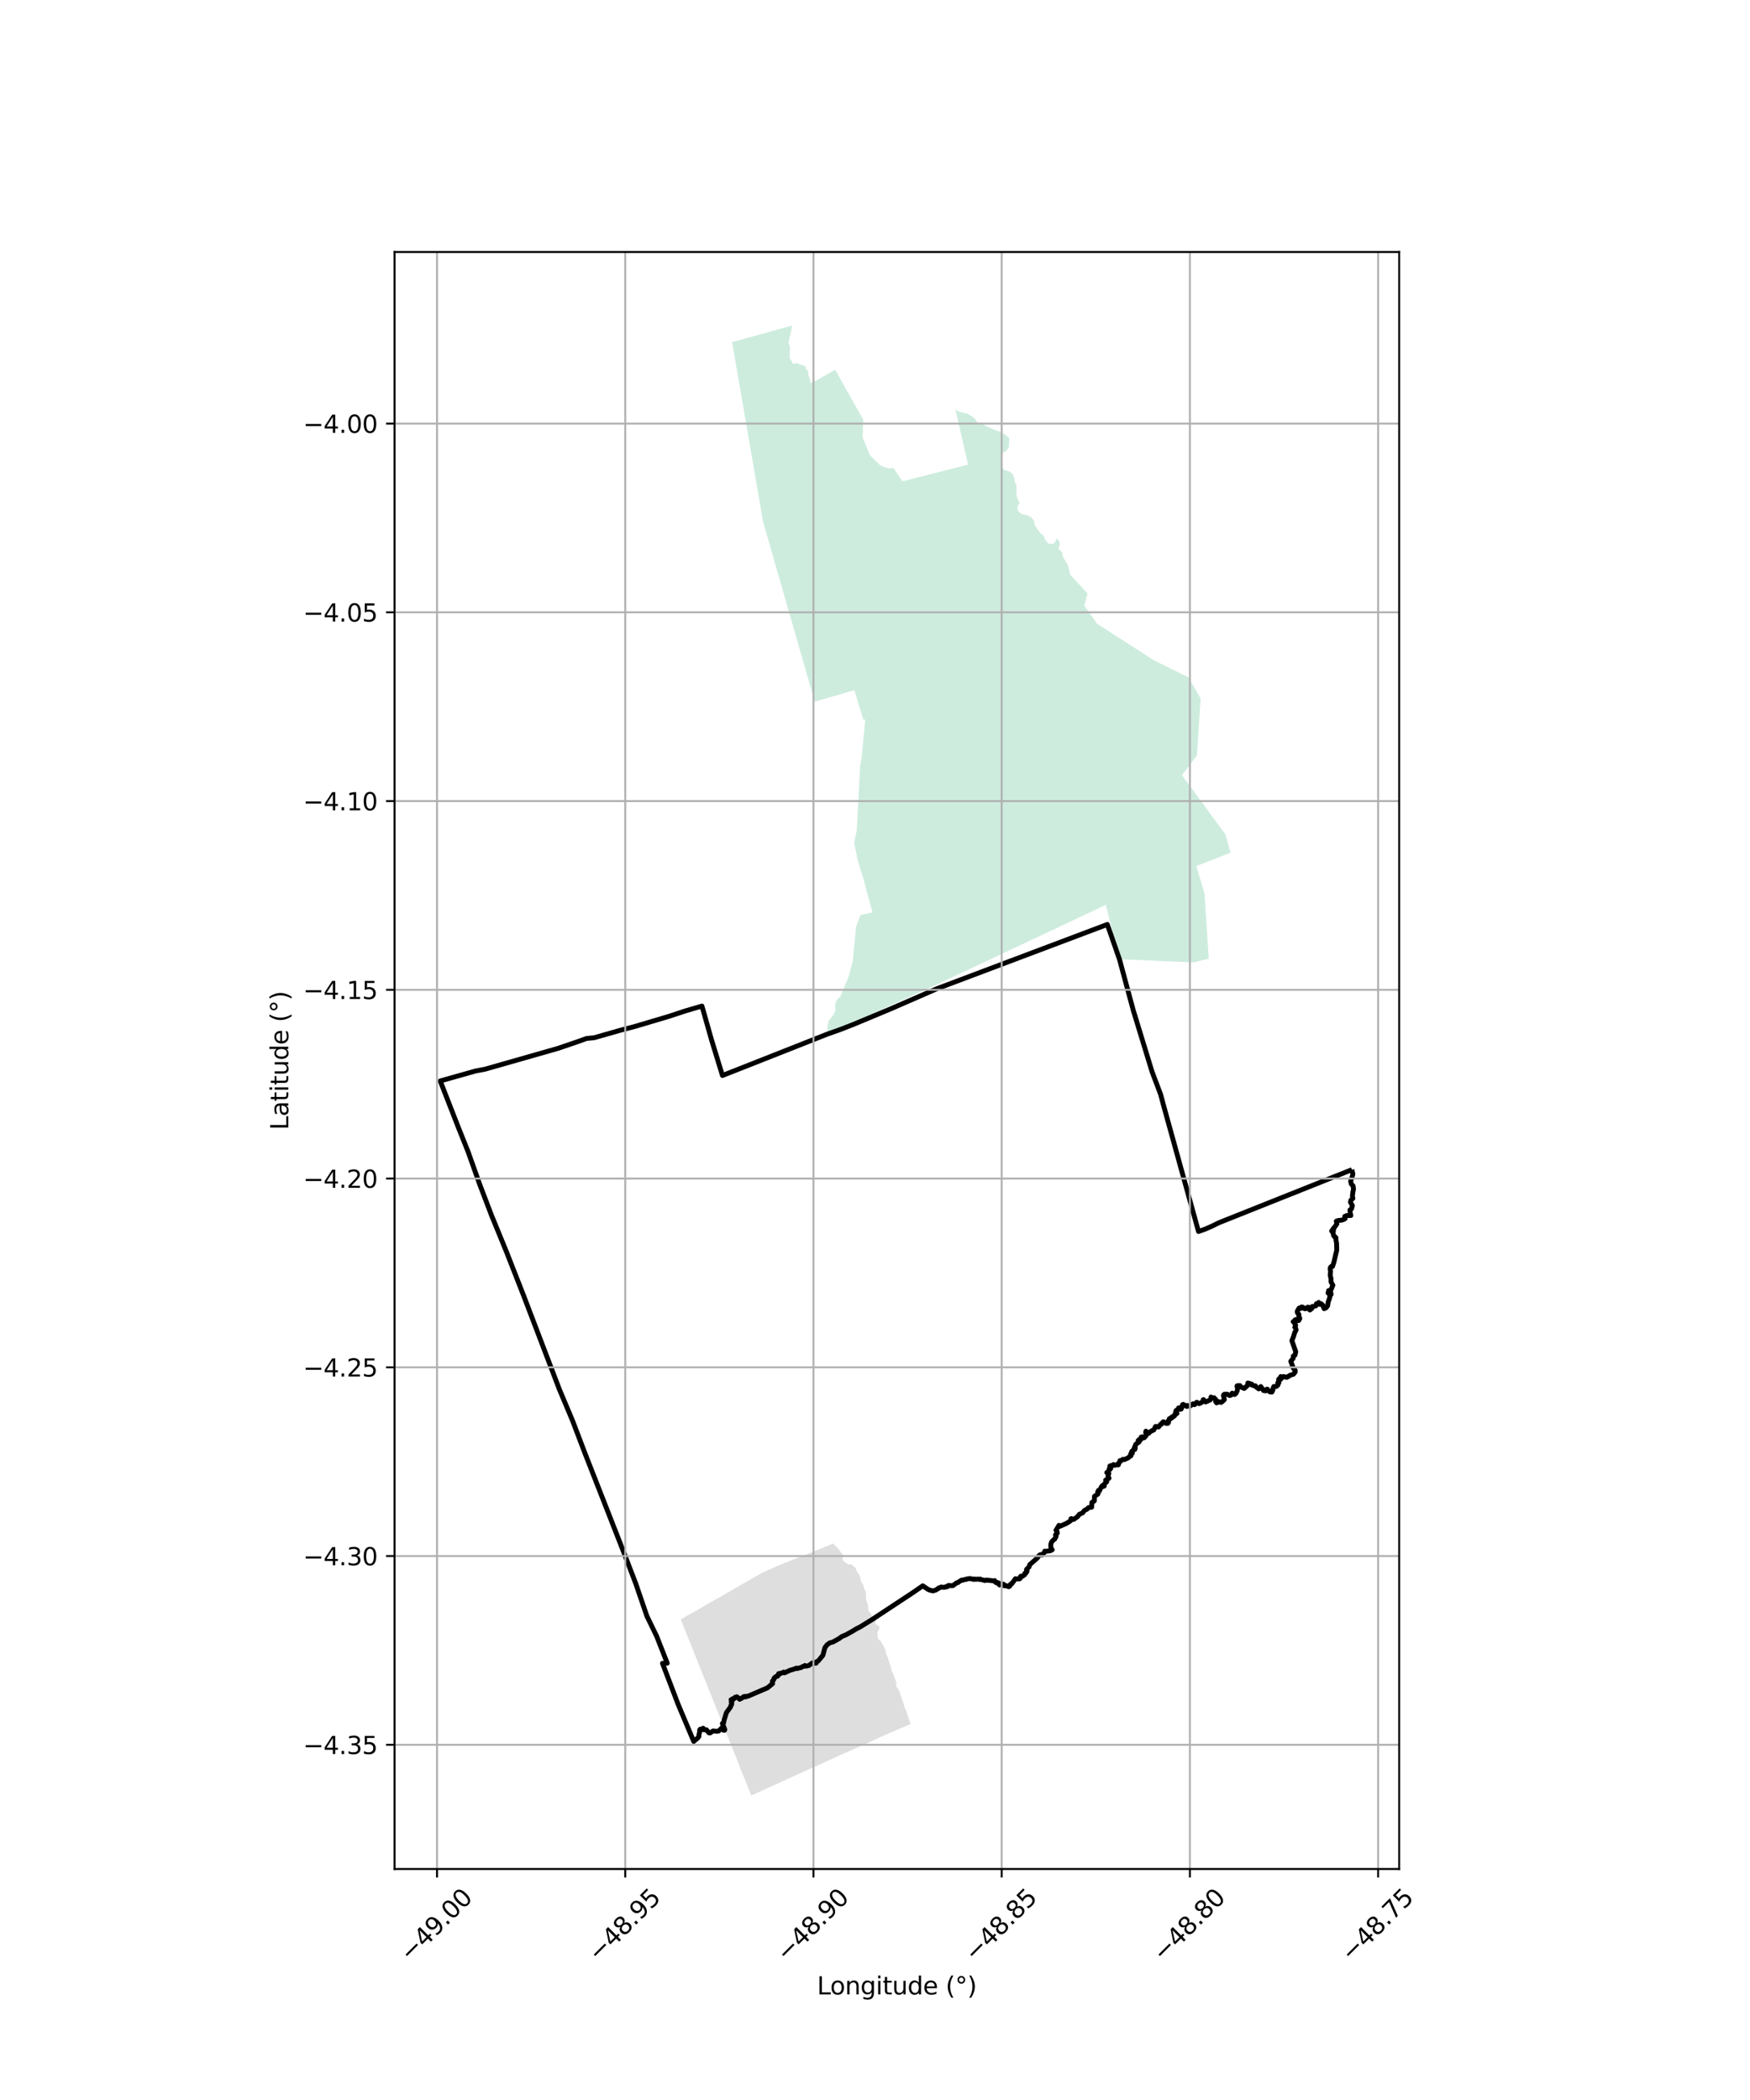 <?xml version="1.0" encoding="utf-8" standalone="no"?>
<!DOCTYPE svg PUBLIC "-//W3C//DTD SVG 1.1//EN"
  "http://www.w3.org/Graphics/SVG/1.1/DTD/svg11.dtd">
<svg xmlns:xlink="http://www.w3.org/1999/xlink" width="720pt" height="864pt" viewBox="0 0 720 864" xmlns="http://www.w3.org/2000/svg" version="1.1">
 <defs>
  <style type="text/css">*{stroke-linejoin: round; stroke-linecap: butt}</style>
 </defs>
 <g id="figure_1">
  <g id="patch_1">
   <path d="M 0 864 
L 720 864 
L 720 0 
L 0 0 
z
" style="fill: #ffffff"/>
  </g>
  <g id="axes_1">
   <g id="patch_2">
    <path d="M 162.336 768.96 
L 575.664 768.96 
L 575.664 103.68 
L 162.336 103.68 
z
" style="fill: #ffffff"/>
   </g>
   <g id="PatchCollection_1">
    <path d="M 342.83 635.047 
L 343.602 635.898 
L 344.059 636.303 
L 344.422 636.661 
L 344.726 636.961 
L 344.777 637.224 
L 344.948 637.336 
L 345.137 637.452 
L 345.258 637.652 
L 345.384 637.84 
L 345.524 638.033 
L 345.665 638.22 
L 345.763 638.324 
L 345.88 638.485 
L 346.039 638.682 
L 346.211 638.962 
L 346.35 639.157 
L 346.457 639.282 
L 346.641 639.523 
L 346.637 639.745 
L 346.643 639.994 
L 346.694 640.385 
L 346.753 640.754 
L 346.685 640.979 
L 346.691 641.294 
L 346.724 641.518 
L 346.772 641.782 
L 346.884 642.057 
L 347.087 642.289 
L 347.346 642.48 
L 347.797 642.816 
L 348.013 642.999 
L 348.174 643.136 
L 348.402 643.262 
L 348.641 643.414 
L 348.99 643.617 
L 349.481 643.682 
L 350.022 643.627 
L 350.388 643.604 
L 350.534 643.852 
L 350.646 643.986 
L 350.817 644.097 
L 350.953 644.205 
L 351.093 644.353 
L 351.237 644.507 
L 351.425 644.6 
L 351.531 644.684 
L 351.738 644.837 
L 351.911 644.975 
L 352.044 645.097 
L 352.113 645.291 
L 352.321 645.95 
L 352.341 646.176 
L 352.544 646.559 
L 352.596 646.682 
L 352.726 646.909 
L 352.981 647.292 
L 353.261 647.584 
L 353.413 647.789 
L 353.551 648.025 
L 353.659 648.244 
L 353.772 648.547 
L 353.867 648.858 
L 353.944 649.166 
L 353.971 649.369 
L 354.04 649.625 
L 354.108 649.933 
L 354.184 650.235 
L 354.263 650.524 
L 354.344 650.794 
L 354.378 651.024 
L 354.522 651.204 
L 354.663 651.438 
L 354.815 651.604 
L 354.92 651.728 
L 355.048 651.932 
L 355.292 652.235 
L 355.327 652.592 
L 355.366 652.873 
L 355.396 653.162 
L 355.464 653.442 
L 355.57 653.74 
L 355.758 654.101 
L 355.888 654.344 
L 356.071 654.586 
L 356.211 654.887 
L 356.301 655.22 
L 356.296 655.694 
L 356.242 656.202 
L 356.217 656.603 
L 356.286 657.169 
L 356.349 657.656 
L 356.418 658.06 
L 356.494 658.341 
L 356.528 658.594 
L 356.561 658.825 
L 356.621 659.026 
L 356.683 659.197 
L 356.778 659.47 
L 356.942 659.703 
L 356.993 660.1 
L 357.059 660.324 
L 357.101 660.489 
L 357.133 660.65 
L 357.16 660.815 
L 357.201 661.032 
L 357.218 661.167 
L 357.234 661.306 
L 357.292 661.567 
L 357.287 661.851 
L 357.27 662.042 
L 357.292 662.246 
L 357.358 662.457 
L 357.372 662.59 
L 357.403 662.781 
L 357.537 663.071 
L 357.807 663.352 
L 358.093 663.586 
L 358.265 663.767 
L 358.401 663.999 
L 358.485 664.211 
L 358.552 664.417 
L 358.653 664.698 
L 358.745 665.021 
L 358.917 665.308 
L 359.083 665.557 
L 359.359 665.794 
L 359.707 666.003 
L 359.933 666.131 
L 360.042 666.194 
L 360.496 666.499 
L 360.559 666.813 
L 360.485 667.062 
L 360.341 667.352 
L 360.268 667.61 
L 360.222 667.81 
L 360.237 668.18 
L 360.335 668.309 
L 360.747 668.519 
L 361.119 668.65 
L 361.398 668.853 
L 361.585 669.093 
L 361.695 669.273 
L 361.827 669.566 
L 361.801 669.836 
L 361.721 670.088 
L 361.616 670.333 
L 361.455 670.665 
L 361.308 670.934 
L 361.121 671.339 
L 361.024 671.657 
L 361.008 671.918 
L 361.021 672.223 
L 361.045 672.479 
L 361.039 672.712 
L 361.085 672.906 
L 361.124 673.114 
L 361.121 673.271 
L 361.135 673.407 
L 361.152 673.585 
L 361.165 673.749 
L 361.18 673.916 
L 361.278 674.094 
L 361.372 674.391 
L 361.525 674.505 
L 361.739 674.714 
L 362.095 674.97 
L 362.28 675.093 
L 362.446 675.261 
L 362.552 675.493 
L 362.707 675.778 
L 362.751 675.894 
L 364.448 679.051 
L 364.407 679.356 
L 364.394 679.737 
L 364.405 679.877 
L 364.454 680.128 
L 364.611 680.413 
L 364.687 680.728 
L 364.778 681.001 
L 364.839 681.144 
L 364.973 681.439 
L 365.242 681.831 
L 365.366 682.176 
L 365.416 682.473 
L 365.573 682.909 
L 365.705 683.345 
L 365.806 683.586 
L 365.946 684.004 
L 366.038 684.459 
L 366.24 684.915 
L 366.319 685.197 
L 366.377 685.408 
L 366.413 685.535 
L 366.48 685.747 
L 366.57 686.031 
L 366.623 686.327 
L 366.787 687.06 
L 366.87 687.558 
L 367.079 687.858 
L 367.23 688.125 
L 367.334 688.326 
L 367.43 688.534 
L 367.519 688.757 
L 367.563 688.883 
L 367.604 689.011 
L 367.681 689.272 
L 367.725 689.399 
L 367.814 689.648 
L 367.854 689.776 
L 367.932 690.009 
L 367.972 690.147 
L 368.065 690.46 
L 368.121 690.59 
L 368.174 690.716 
L 368.273 690.952 
L 368.322 691.065 
L 368.415 691.289 
L 368.461 691.401 
L 368.552 691.623 
L 368.642 691.852 
L 368.678 691.966 
L 368.702 692.079 
L 368.726 692.29 
L 368.806 692.434 
L 368.802 692.519 
L 368.79 692.696 
L 368.781 692.804 
L 368.755 693.05 
L 368.751 693.182 
L 368.75 693.429 
L 368.743 693.648 
L 368.753 693.843 
L 368.843 694.036 
L 369.073 694.276 
L 369.155 694.368 
L 369.3 694.577 
L 369.524 694.866 
L 369.824 695.487 
L 370.229 696.051 
L 370.255 696.166 
L 370.304 696.407 
L 370.382 696.871 
L 370.37 697.221 
L 370.724 697.904 
L 370.941 698.678 
L 371.129 699.119 
L 371.317 699.71 
L 371.512 700.273 
L 371.683 700.645 
L 371.921 701.47 
L 372.148 702.547 
L 372.466 703.011 
L 372.63 703.451 
L 372.861 704.054 
L 373.137 704.642 
L 373.197 704.918 
L 373.376 705.454 
L 373.444 705.784 
L 373.636 706.32 
L 373.751 706.735 
L 373.907 707.102 
L 374.109 707.745 
L 374.341 708.433 
L 374.489 708.856 
L 374.621 709.326 
L 364.327 713.723 
L 358.474 716.447 
L 352.324 719.196 
L 345.687 722.102 
L 339.809 724.776 
L 336.819 726.209 
L 333.025 727.819 
L 327.033 730.557 
L 321.487 733.085 
L 309.11 738.72 
L 306.31 731.709 
L 305.659 730.202 
L 304.772 728.091 
L 303.396 724.339 
L 301.196 718.959 
L 301.018 718.53 
L 300.841 718.1 
L 299.002 713.458 
L 298.888 713.268 
L 298.274 711.738 
L 298.188 711.529 
L 294.849 703.142 
L 293.414 699.549 
L 289.349 689.425 
L 284.374 676.964 
L 281.531 669.89 
L 281.451 669.678 
L 280.107 666.268 
L 282.74 664.747 
L 287.02 662.382 
L 290.308 660.411 
L 294.431 658.055 
L 299.428 655.21 
L 302.28 653.526 
L 302.561 653.355 
L 303.153 653.049 
L 306.661 651.044 
L 309.574 649.376 
L 313.897 646.907 
L 320.563 643.978 
L 327.122 641.346 
L 332.997 639.07 
L 342.83 635.047 
" clip-path="url(#p27c274ca7b)" style="fill: #cccccc; fill-opacity: 0.65"/>
    <path d="M 486.322 318.961 
L 504.156 343.282 
L 506.294 350.786 
L 492.212 356.319 
L 495.555 367.626 
L 497.325 394.407 
L 491.262 395.948 
L 460.526 394.653 
L 454.974 372.285 
L 385.104 405.218 
L 340.382 425.469 
L 340.478 421.885 
L 340.983 419.878 
L 342.745 417.799 
L 343.772 415.662 
L 343.571 413.953 
L 343.763 412.495 
L 345.011 410.396 
L 345.54 410.484 
L 349.121 401.85 
L 350.848 395.498 
L 351.483 388.708 
L 352.246 381.179 
L 354.053 376.436 
L 358.978 375.372 
L 356.123 364.915 
L 355.372 361.958 
L 353.745 356.908 
L 353.487 355.872 
L 352.759 353.43 
L 351.441 346.604 
L 352.503 341.537 
L 353.911 314.859 
L 354.526 311.557 
L 355.989 295.945 
L 355.222 296.172 
L 351.493 283.925 
L 345.605 285.674 
L 345.331 285.758 
L 335.213 288.679 
L 313.971 214.734 
L 301.2 140.77 
L 325.983 133.92 
L 324.427 140.972 
L 325.036 142.893 
L 324.862 146.601 
L 324.95 147.363 
L 325.635 148.383 
L 326.257 149.697 
L 327.897 149.445 
L 328.849 149.856 
L 330.251 150.282 
L 331.644 150.886 
L 331.63 151.827 
L 332.651 152.846 
L 332.495 153.9 
L 333.433 156.842 
L 333.42 157.672 
L 335.507 156.765 
L 343.597 152.094 
L 355.188 172.715 
L 354.88 179.861 
L 357.921 187.327 
L 362.101 191.402 
L 363.714 192.131 
L 365.581 192.679 
L 367.594 192.541 
L 371.298 198.016 
L 390.3 193.208 
L 398.285 191.164 
L 393.111 168.493 
L 394.666 169.452 
L 396.569 169.797 
L 398.199 170.326 
L 399.743 171.216 
L 401.301 172.426 
L 401.971 173.727 
L 404.464 174.653 
L 406.262 175.583 
L 407.837 176.197 
L 409.656 177.065 
L 411.195 177.56 
L 412.807 178.381 
L 414.251 179.365 
L 415.308 180.419 
L 415.019 184.059 
L 414.097 185.476 
L 412.647 186.178 
L 411.973 187.76 
L 411.949 189.784 
L 412.062 191.739 
L 413.019 193.327 
L 415.042 193.851 
L 416.653 194.956 
L 417.339 196.682 
L 417.498 198.287 
L 418.187 199.756 
L 418.238 201.705 
L 418.22 203.712 
L 418.601 205.268 
L 419.511 206.888 
L 418.593 208.498 
L 418.794 210.344 
L 420.473 211.566 
L 422.428 211.922 
L 424.166 212.716 
L 425.384 214.16 
L 425.671 216.023 
L 426.816 217.641 
L 427.93 219.25 
L 429.396 220.437 
L 430.129 222.275 
L 431.393 223.701 
L 433.238 223.869 
L 434.41 222.604 
L 434.536 221.481 
L 435.646 222.444 
L 436.146 223.778 
L 435.45 225.738 
L 436.932 227.183 
L 437.248 228.932 
L 438.276 230.737 
L 439.417 232.674 
L 440.353 236.503 
L 447.449 244.177 
L 446.124 249.16 
L 451.402 256.661 
L 474.991 271.801 
L 488.977 278.674 
L 493.973 287.437 
L 492.465 310.785 
L 486.322 318.961 
" clip-path="url(#p27c274ca7b)" style="fill: #b3e2cd; fill-opacity: 0.65"/>
   </g>
   <g id="PatchCollection_2">
    <path d="M 556.213 481.244 
L 556.617 483.062 
L 556.27 484.337 
L 555.692 485.988 
L 555.952 487.119 
L 556.703 487.93 
L 556.877 489.263 
L 556.617 490.393 
L 556.414 492.103 
L 556.617 493.059 
L 555.778 493.813 
L 555.605 494.595 
L 556.414 496.044 
L 556.067 497.319 
L 555.403 497.812 
L 555.547 499.203 
L 555.778 500.101 
L 554.044 500.13 
L 553.264 500.478 
L 553.409 501.376 
L 553.004 501.666 
L 551.877 502.042 
L 550.605 502.129 
L 549.789 502.439 
L 550.018 503.54 
L 549.151 504.834 
L 548.621 505.365 
L 548.39 505.79 
L 547.879 506.476 
L 548.681 506.243 
L 548.53 506.397 
L 548.31 506.731 
L 548.253 506.952 
L 548.336 506.933 
L 548.391 506.902 
L 548.693 508.396 
L 549.207 508.821 
L 549.106 508.889 
L 549.141 508.889 
L 549.35 508.939 
L 549.615 509.178 
L 549.641 510.07 
L 549.902 511.47 
L 549.979 514.329 
L 548.765 519.488 
L 548.22 521.075 
L 547.723 521.077 
L 547.36 521.466 
L 547.239 522.148 
L 547.443 522.999 
L 547.282 524.719 
L 547.531 525.724 
L 547.618 525.979 
L 547.618 527.383 
L 548.38 528.78 
L 547.483 530.984 
L 547.315 531.178 
L 546.732 531.033 
L 546.645 530.968 
L 546.483 531.662 
L 546.394 531.976 
L 546.439 531.971 
L 546.699 531.938 
L 547.117 531.817 
L 547.466 531.935 
L 547.655 532.168 
L 547.618 532.65 
L 547.047 532.883 
L 547.135 533.706 
L 546.434 535.773 
L 546.242 537.203 
L 545.548 538.092 
L 544.778 538.42 
L 544.168 536.919 
L 543.537 536.383 
L 543.514 536.416 
L 543.339 536.544 
L 543.004 536.643 
L 542.737 536.405 
L 542.531 535.865 
L 542.445 536.097 
L 542.4 536.39 
L 542.065 536.623 
L 541.61 536.387 
L 541.675 536.748 
L 541.426 537.221 
L 540.474 537.526 
L 540.02 537.48 
L 539.667 537.701 
L 539.786 537.89 
L 539.716 538.337 
L 538.95 538.968 
L 538.858 538.938 
L 538.613 538.218 
L 538.376 538.082 
L 538.324 537.852 
L 538.078 537.8 
L 537.397 538.377 
L 536.845 538.474 
L 536.623 538.37 
L 536.475 538.089 
L 535.932 538.131 
L 535.858 537.758 
L 535.808 537.778 
L 535.442 537.753 
L 535.25 538.31 
L 534.461 538.191 
L 533.895 539.222 
L 533.734 539.523 
L 533.772 540.043 
L 533.92 540.138 
L 534.019 540.394 
L 534.415 540.767 
L 534.354 541.244 
L 534.543 541.84 
L 534.772 542.53 
L 534.258 543.35 
L 533.222 542.861 
L 532.768 543.086 
L 532.612 543.459 
L 532.066 543.772 
L 532.217 543.841 
L 533.023 545.058 
L 533.055 545.478 
L 532.727 546.053 
L 532.993 546.289 
L 533.25 547.165 
L 532.659 548.324 
L 532.197 549.908 
L 531.516 551.583 
L 533.109 556.168 
L 532.775 557.559 
L 532.113 557.913 
L 532.043 558.885 
L 531.055 560.08 
L 532.158 562.994 
L 532.865 563.766 
L 532.865 564.501 
L 532.171 565.389 
L 530.643 565.879 
L 530.039 566.381 
L 529.672 566.408 
L 529.375 566.695 
L 528.71 566.502 
L 528.144 566.518 
L 528.147 566.334 
L 527.988 566.396 
L 527.676 566.688 
L 527.253 566.633 
L 527.013 566.363 
L 526.965 566.343 
L 526.967 566.428 
L 527.073 566.742 
L 526.934 567.487 
L 526.45 567.541 
L 526.174 567.306 
L 526.03 567.707 
L 526.189 567.905 
L 526.131 569.037 
L 525.722 568.899 
L 525.717 568.925 
L 525.719 569.394 
L 525.747 569.878 
L 525.062 570.477 
L 524.117 570.437 
L 523.859 570.931 
L 523.617 572.112 
L 523.264 572.75 
L 522.429 572.64 
L 521.414 571.526 
L 521.061 571.61 
L 520.753 572.26 
L 519.841 572.099 
L 518.724 570.473 
L 518.66 570.794 
L 518.465 571.15 
L 517.844 571.417 
L 516.878 570.677 
L 516.496 570.162 
L 516.21 570.23 
L 515.059 569.843 
L 515.088 569.525 
L 514.236 569.238 
L 513.413 569.009 
L 513.411 569.034 
L 513.867 569.313 
L 513.469 569.856 
L 513.183 569.951 
L 512.96 570.303 
L 511.916 571.249 
L 510.673 570.71 
L 510.239 570.339 
L 510.106 570.055 
L 509.192 570.093 
L 508.952 570.198 
L 508.919 570.467 
L 509.108 570.855 
L 509.23 571.076 
L 508.988 572.28 
L 508.519 573.252 
L 507.941 573.748 
L 506.971 573.168 
L 506.477 573.999 
L 505.879 574.173 
L 504.967 573.626 
L 503.734 573.626 
L 503.394 573.941 
L 503.394 574.527 
L 503.574 574.92 
L 503.722 575.841 
L 502.996 576.569 
L 502.379 576.994 
L 501.487 576.723 
L 500.543 577.193 
L 500.132 576.588 
L 500.44 576.137 
L 499.512 575.071 
L 498.755 575.237 
L 498.227 574.789 
L 498.26 575.467 
L 497.929 575.95 
L 496.015 576.82 
L 495.49 576.344 
L 495.161 575.852 
L 495.153 575.866 
L 495.018 575.878 
L 495.099 575.954 
L 495.14 576.348 
L 495.012 576.496 
L 493.966 577.283 
L 493.299 577.509 
L 492.441 576.974 
L 492.442 576.941 
L 492.273 576.985 
L 492.276 577.236 
L 491.449 577.927 
L 490.813 577.576 
L 490.667 577.788 
L 490.312 577.91 
L 489.786 578.417 
L 488.612 578.468 
L 488.495 578.237 
L 488.462 578.602 
L 488.302 578.655 
L 486.794 577.798 
L 486.497 577.968 
L 486.607 578.272 
L 486.161 578.76 
L 486.241 579.127 
L 485.943 579.765 
L 485.452 579.834 
L 484.909 579.403 
L 484.913 579.232 
L 484.878 579.445 
L 484.66 579.854 
L 483.873 580.32 
L 483.981 580.62 
L 483.674 580.926 
L 483.831 581.153 
L 484.244 581.516 
L 483.454 581.978 
L 483.312 581.987 
L 483.477 582.141 
L 483.18 582.553 
L 482.75 582.881 
L 482.407 582.833 
L 482.018 583.075 
L 482.257 583.257 
L 482.22 583.286 
L 481.558 583.713 
L 481.115 583.654 
L 481.242 583.911 
L 480.708 584.488 
L 480.807 585.106 
L 480.507 585.596 
L 479.809 585.63 
L 479.209 585.226 
L 478.869 585.003 
L 478.6 584.968 
L 478.081 585.491 
L 477.875 585.964 
L 477.505 586.004 
L 476.697 587.081 
L 475.629 586.874 
L 475.394 586.91 
L 474.99 587.816 
L 474.642 588.378 
L 474.148 588.52 
L 472.941 589.242 
L 472.622 589.684 
L 472.119 589.303 
L 472.003 589.361 
L 471.498 589.143 
L 471.464 588.817 
L 471.458 588.891 
L 471.358 589.234 
L 471.561 590.614 
L 470.756 591.555 
L 470.29 591.45 
L 469.916 591.154 
L 469.478 591.292 
L 469.659 591.627 
L 469.577 592.019 
L 469.318 592.342 
L 468.714 592.252 
L 468.259 592.692 
L 468.665 592.953 
L 468.695 593.24 
L 467.252 594.261 
L 467.132 594.742 
L 466.802 595.326 
L 467.098 595.687 
L 466.888 596.369 
L 466.434 596.245 
L 466.027 597.095 
L 465.63 597.14 
L 465.908 597.618 
L 465.81 598.006 
L 465.501 598.168 
L 465.253 598.052 
L 465.285 598.978 
L 464.877 599.052 
L 464.264 599.744 
L 462.666 600.496 
L 461.964 600.417 
L 461.066 601.111 
L 460.776 600.931 
L 460.824 601.101 
L 460.742 601.457 
L 460.214 601.953 
L 460.183 602.581 
L 460.004 602.727 
L 459.597 602.53 
L 459.119 602.783 
L 458.386 602.871 
L 458.106 602.556 
L 457.95 602.717 
L 457.179 603.038 
L 456.763 603.056 
L 456.597 603.226 
L 456.714 603.361 
L 457.018 604.089 
L 456.698 604.537 
L 456.362 604.342 
L 456.389 604.643 
L 456.179 604.957 
L 456.116 605.307 
L 455.35 605.859 
L 455.624 605.737 
L 456.225 606.228 
L 455.839 607.382 
L 456.283 608.18 
L 455.727 608.566 
L 454.896 608.97 
L 455.324 609.657 
L 454.285 610.609 
L 454.336 611.377 
L 453.844 611.587 
L 453.722 611.298 
L 453.454 611.276 
L 453.064 611.906 
L 452.204 613.63 
L 451.937 613.174 
L 451.605 613.869 
L 451.706 614.71 
L 450.29 615.652 
L 450.218 617.543 
L 449.25 618.122 
L 449.148 620.085 
L 447.819 620.303 
L 447.212 620.933 
L 446.215 621.397 
L 445.355 622.476 
L 444.062 623.034 
L 443.354 623.997 
L 441.808 625.091 
L 441.187 625.149 
L 440.862 624.78 
L 440.616 624.845 
L 440.616 625.526 
L 439.865 626.106 
L 438.742 626.777 
L 436.013 627.992 
L 435.68 627.569 
L 435.634 627.696 
L 434.457 629.6 
L 434.946 630.277 
L 434.806 630.395 
L 434.981 630.822 
L 434.251 631.488 
L 434.504 632.097 
L 433.933 633.242 
L 433.406 633.589 
L 432.633 634.415 
L 432.315 635.487 
L 432.358 636.842 
L 432.9 637.625 
L 432.156 638.03 
L 430.364 638.248 
L 429.858 638.19 
L 429.656 638.747 
L 428.673 639.791 
L 428.088 639.602 
L 427.38 640.08 
L 426.78 641.022 
L 423.681 643.717 
L 423.363 644.71 
L 422.401 645.639 
L 422.47 645.688 
L 422.304 645.929 
L 422.568 646.434 
L 422.128 647.195 
L 421.608 647.325 
L 421.564 647.912 
L 420.532 648.599 
L 420.153 648.668 
L 419.997 648.496 
L 420.001 648.568 
L 419.777 648.757 
L 419.831 649.269 
L 419.442 649.605 
L 418.525 649.639 
L 417.777 649.509 
L 416.827 650.868 
L 416.471 651.213 
L 416.387 651.514 
L 415.654 651.889 
L 415.744 652.153 
L 415.295 652.668 
L 415.034 652.838 
L 414.662 652.536 
L 414.531 652.609 
L 414.18 652.56 
L 413.726 652.283 
L 413.365 652.446 
L 412.989 652.363 
L 412.759 651.735 
L 412.474 651.944 
L 411.792 651.612 
L 411.225 652.104 
L 410.812 651.591 
L 410.875 651.285 
L 410.159 651.028 
L 409.894 651.204 
L 409.362 650.757 
L 409.185 650.519 
L 409.223 650.305 
L 409.13 650.456 
L 406.744 650.187 
L 406.539 650.148 
L 406.322 650.211 
L 406.015 650.083 
L 405.633 650.11 
L 405.188 650.287 
L 404.248 650 
L 403.8 649.926 
L 403.364 649.757 
L 403.238 649.656 
L 403.025 649.823 
L 402.797 649.786 
L 402.266 649.654 
L 401.764 649.768 
L 401.332 649.736 
L 401.228 649.671 
L 400.61 649.819 
L 400.377 649.635 
L 400.165 649.694 
L 399.754 649.642 
L 399.136 649.425 
L 397.717 649.641 
L 397.533 649.808 
L 396.817 649.872 
L 396.073 650.147 
L 395.672 650.089 
L 394.357 650.893 
L 394.08 651.144 
L 393.554 651.237 
L 392.087 652.36 
L 390.709 652.389 
L 390.463 652.259 
L 390.217 652.447 
L 389.903 652.454 
L 389.718 652.84 
L 388.901 652.876 
L 388.681 653.067 
L 387.834 653.046 
L 387.288 652.918 
L 386.69 653.206 
L 386.393 653.363 
L 386.16 653.348 
L 386.071 653.575 
L 385.785 653.665 
L 385.211 654.093 
L 384.026 654.504 
L 383.584 654.499 
L 383.017 654.314 
L 382.245 654.123 
L 381.616 653.778 
L 379.649 652.449 
L 375.686 655.185 
L 358.823 666.312 
L 354.039 669.275 
L 352.079 670.281 
L 350.591 671.209 
L 347.999 672.638 
L 346.354 673.318 
L 345.239 674.161 
L 342.699 675.562 
L 341.375 675.924 
L 340.225 676.776 
L 339.388 677.9 
L 338.59 680.966 
L 338.533 681.066 
L 336.606 683.41 
L 336.139 683.597 
L 335.739 683.803 
L 335.703 683.853 
L 335.787 684.266 
L 335.359 684.294 
L 334.786 683.999 
L 334.104 684.238 
L 332.752 685.272 
L 331.602 685.508 
L 331.144 685.235 
L 330.796 685.539 
L 330.437 685.598 
L 329.838 685.876 
L 329.704 686.036 
L 327.838 686.504 
L 327.713 686.309 
L 326.312 686.84 
L 325.101 687.166 
L 322.774 688.254 
L 322.43 687.946 
L 321.993 688.25 
L 321.188 688.383 
L 321.057 688.587 
L 320.592 688.77 
L 320.353 688.576 
L 320.314 688.646 
L 320.27 689.171 
L 319.872 689.678 
L 319.473 689.627 
L 319.05 689.928 
L 318.83 690.214 
L 318.594 690.302 
L 318.39 690.657 
L 318.356 691.016 
L 318.092 691.368 
L 317.965 691.729 
L 317.818 691.639 
L 317.729 692.051 
L 317.876 692.684 
L 315.765 694.423 
L 307.736 697.868 
L 306.943 697.906 
L 306.742 698.186 
L 306.383 697.951 
L 305.838 698.116 
L 305.764 698.271 
L 304.929 698.833 
L 304.653 698.79 
L 304.327 699.141 
L 303.465 698.323 
L 303.206 698.106 
L 302.46 698.307 
L 302.117 698.828 
L 301.9 698.787 
L 301.493 698.951 
L 301.427 698.914 
L 301.412 699.119 
L 301.175 699.213 
L 300.92 699.409 
L 300.786 699.3 
L 301.26 699.746 
L 300.857 700.277 
L 301.068 700.687 
L 301.003 701.338 
L 300.752 701.606 
L 300.643 701.919 
L 300.574 702.26 
L 298.856 704.647 
L 297.952 707.611 
L 297.683 708.908 
L 297.199 709.081 
L 298.188 711.529 
L 298.109 711.882 
L 297.654 711.867 
L 296.991 710.903 
L 295.653 712.205 
L 294.935 712.297 
L 293.369 712.163 
L 292.124 712.99 
L 291.634 712.921 
L 290.643 711.666 
L 289.645 711.687 
L 289.424 711.52 
L 289.292 711.054 
L 289.26 711.148 
L 289.011 711.215 
L 288.943 711.548 
L 288.615 711.696 
L 288.159 711.663 
L 288.099 711.433 
L 288.08 711.476 
L 287.828 711.839 
L 287.973 712.042 
L 287.524 713.904 
L 287.548 714.421 
L 287.113 715.022 
L 285.418 716.455 
L 279.03 701.29 
L 272.559 684.336 
L 274.529 684.286 
L 270.143 673.138 
L 266.159 664.933 
L 261.537 651.431 
L 256.373 638.01 
L 240.706 598.006 
L 235.527 584.416 
L 230.143 571.63 
L 215.464 533.141 
L 208.4 515.104 
L 202.2 499.971 
L 197.381 487.344 
L 192.564 473.799 
L 188.659 464.052 
L 181.123 444.744 
L 195.688 440.627 
L 199.493 439.916 
L 229.529 431.344 
L 237.817 428.521 
L 241.289 427.271 
L 244.49 426.945 
L 254.932 423.964 
L 261.378 422.266 
L 275.138 418.176 
L 281.93 415.934 
L 288.799 413.924 
L 292.771 427.923 
L 297.235 442.494 
L 340.381 425.468 
L 345.216 423.765 
L 350.71 421.639 
L 366.346 415.123 
L 385.411 406.803 
L 455.587 380.349 
L 460.575 394.666 
L 466.247 415.624 
L 473.999 440.975 
L 477.5 450.227 
L 478.981 455.744 
L 493.098 506.673 
L 495.888 505.68 
L 498.703 504.444 
L 501.497 503.068 
L 556.213 481.244 
L 556.213 481.244 
" clip-path="url(#p27c274ca7b)" style="fill: none; stroke: #000000; stroke-width: 2"/>
   </g>
   <g id="matplotlib.axis_1">
    <g id="xtick_1">
     <g id="line2d_1">
      <path d="M 179.796 768.96 
L 179.796 103.68 
" clip-path="url(#p27c274ca7b)" style="fill: none; stroke: #b0b0b0; stroke-width: 0.8; stroke-linecap: square"/>
     </g>
     <g id="line2d_2">
      <defs>
       <path id="m0e49516df8" d="M 0 0 
L 0 3.5 
" style="stroke: #000000; stroke-width: 0.8"/>
      </defs>
      <g>
       <use xlink:href="#m0e49516df8" x="179.796" y="768.96" style="stroke: #000000; stroke-width: 0.8"/>
      </g>
     </g>
     <g id="text_1">
      <!-- −49.00 -->
      <g transform="translate(168.663 807.501) rotate(-45) scale(0.1 -0.1)">
       <defs>
        <path id="DejaVuSans-2212" d="M 678 2272 
L 4684 2272 
L 4684 1741 
L 678 1741 
L 678 2272 
z
" transform="scale(0.016)"/>
        <path id="DejaVuSans-34" d="M 2419 4116 
L 825 1625 
L 2419 1625 
L 2419 4116 
z
M 2253 4666 
L 3047 4666 
L 3047 1625 
L 3713 1625 
L 3713 1100 
L 3047 1100 
L 3047 0 
L 2419 0 
L 2419 1100 
L 313 1100 
L 313 1709 
L 2253 4666 
z
" transform="scale(0.016)"/>
        <path id="DejaVuSans-39" d="M 703 97 
L 703 672 
Q 941 559 1184 500 
Q 1428 441 1663 441 
Q 2288 441 2617 861 
Q 2947 1281 2994 2138 
Q 2813 1869 2534 1725 
Q 2256 1581 1919 1581 
Q 1219 1581 811 2004 
Q 403 2428 403 3163 
Q 403 3881 828 4315 
Q 1253 4750 1959 4750 
Q 2769 4750 3195 4129 
Q 3622 3509 3622 2328 
Q 3622 1225 3098 567 
Q 2575 -91 1691 -91 
Q 1453 -91 1209 -44 
Q 966 3 703 97 
z
M 1959 2075 
Q 2384 2075 2632 2365 
Q 2881 2656 2881 3163 
Q 2881 3666 2632 3958 
Q 2384 4250 1959 4250 
Q 1534 4250 1286 3958 
Q 1038 3666 1038 3163 
Q 1038 2656 1286 2365 
Q 1534 2075 1959 2075 
z
" transform="scale(0.016)"/>
        <path id="DejaVuSans-2e" d="M 684 794 
L 1344 794 
L 1344 0 
L 684 0 
L 684 794 
z
" transform="scale(0.016)"/>
        <path id="DejaVuSans-30" d="M 2034 4250 
Q 1547 4250 1301 3770 
Q 1056 3291 1056 2328 
Q 1056 1369 1301 889 
Q 1547 409 2034 409 
Q 2525 409 2770 889 
Q 3016 1369 3016 2328 
Q 3016 3291 2770 3770 
Q 2525 4250 2034 4250 
z
M 2034 4750 
Q 2819 4750 3233 4129 
Q 3647 3509 3647 2328 
Q 3647 1150 3233 529 
Q 2819 -91 2034 -91 
Q 1250 -91 836 529 
Q 422 1150 422 2328 
Q 422 3509 836 4129 
Q 1250 4750 2034 4750 
z
" transform="scale(0.016)"/>
       </defs>
       <use xlink:href="#DejaVuSans-2212"/>
       <use xlink:href="#DejaVuSans-34" transform="translate(83.789 0)"/>
       <use xlink:href="#DejaVuSans-39" transform="translate(147.412 0)"/>
       <use xlink:href="#DejaVuSans-2e" transform="translate(211.035 0)"/>
       <use xlink:href="#DejaVuSans-30" transform="translate(242.822 0)"/>
       <use xlink:href="#DejaVuSans-30" transform="translate(306.445 0)"/>
      </g>
     </g>
    </g>
    <g id="xtick_2">
     <g id="line2d_3">
      <path d="M 257.238 768.96 
L 257.238 103.68 
" clip-path="url(#p27c274ca7b)" style="fill: none; stroke: #b0b0b0; stroke-width: 0.8; stroke-linecap: square"/>
     </g>
     <g id="line2d_4">
      <g>
       <use xlink:href="#m0e49516df8" x="257.238" y="768.96" style="stroke: #000000; stroke-width: 0.8"/>
      </g>
     </g>
     <g id="text_2">
      <!-- −48.95 -->
      <g transform="translate(246.105 807.501) rotate(-45) scale(0.1 -0.1)">
       <defs>
        <path id="DejaVuSans-38" d="M 2034 2216 
Q 1584 2216 1326 1975 
Q 1069 1734 1069 1313 
Q 1069 891 1326 650 
Q 1584 409 2034 409 
Q 2484 409 2743 651 
Q 3003 894 3003 1313 
Q 3003 1734 2745 1975 
Q 2488 2216 2034 2216 
z
M 1403 2484 
Q 997 2584 770 2862 
Q 544 3141 544 3541 
Q 544 4100 942 4425 
Q 1341 4750 2034 4750 
Q 2731 4750 3128 4425 
Q 3525 4100 3525 3541 
Q 3525 3141 3298 2862 
Q 3072 2584 2669 2484 
Q 3125 2378 3379 2068 
Q 3634 1759 3634 1313 
Q 3634 634 3220 271 
Q 2806 -91 2034 -91 
Q 1263 -91 848 271 
Q 434 634 434 1313 
Q 434 1759 690 2068 
Q 947 2378 1403 2484 
z
M 1172 3481 
Q 1172 3119 1398 2916 
Q 1625 2713 2034 2713 
Q 2441 2713 2670 2916 
Q 2900 3119 2900 3481 
Q 2900 3844 2670 4047 
Q 2441 4250 2034 4250 
Q 1625 4250 1398 4047 
Q 1172 3844 1172 3481 
z
" transform="scale(0.016)"/>
        <path id="DejaVuSans-35" d="M 691 4666 
L 3169 4666 
L 3169 4134 
L 1269 4134 
L 1269 2991 
Q 1406 3038 1543 3061 
Q 1681 3084 1819 3084 
Q 2600 3084 3056 2656 
Q 3513 2228 3513 1497 
Q 3513 744 3044 326 
Q 2575 -91 1722 -91 
Q 1428 -91 1123 -41 
Q 819 9 494 109 
L 494 744 
Q 775 591 1075 516 
Q 1375 441 1709 441 
Q 2250 441 2565 725 
Q 2881 1009 2881 1497 
Q 2881 1984 2565 2268 
Q 2250 2553 1709 2553 
Q 1456 2553 1204 2497 
Q 953 2441 691 2322 
L 691 4666 
z
" transform="scale(0.016)"/>
       </defs>
       <use xlink:href="#DejaVuSans-2212"/>
       <use xlink:href="#DejaVuSans-34" transform="translate(83.789 0)"/>
       <use xlink:href="#DejaVuSans-38" transform="translate(147.412 0)"/>
       <use xlink:href="#DejaVuSans-2e" transform="translate(211.035 0)"/>
       <use xlink:href="#DejaVuSans-39" transform="translate(242.822 0)"/>
       <use xlink:href="#DejaVuSans-35" transform="translate(306.445 0)"/>
      </g>
     </g>
    </g>
    <g id="xtick_3">
     <g id="line2d_5">
      <path d="M 334.68 768.96 
L 334.68 103.68 
" clip-path="url(#p27c274ca7b)" style="fill: none; stroke: #b0b0b0; stroke-width: 0.8; stroke-linecap: square"/>
     </g>
     <g id="line2d_6">
      <g>
       <use xlink:href="#m0e49516df8" x="334.68" y="768.96" style="stroke: #000000; stroke-width: 0.8"/>
      </g>
     </g>
     <g id="text_3">
      <!-- −48.90 -->
      <g transform="translate(323.547 807.501) rotate(-45) scale(0.1 -0.1)">
       <use xlink:href="#DejaVuSans-2212"/>
       <use xlink:href="#DejaVuSans-34" transform="translate(83.789 0)"/>
       <use xlink:href="#DejaVuSans-38" transform="translate(147.412 0)"/>
       <use xlink:href="#DejaVuSans-2e" transform="translate(211.035 0)"/>
       <use xlink:href="#DejaVuSans-39" transform="translate(242.822 0)"/>
       <use xlink:href="#DejaVuSans-30" transform="translate(306.445 0)"/>
      </g>
     </g>
    </g>
    <g id="xtick_4">
     <g id="line2d_7">
      <path d="M 412.122 768.96 
L 412.122 103.68 
" clip-path="url(#p27c274ca7b)" style="fill: none; stroke: #b0b0b0; stroke-width: 0.8; stroke-linecap: square"/>
     </g>
     <g id="line2d_8">
      <g>
       <use xlink:href="#m0e49516df8" x="412.122" y="768.96" style="stroke: #000000; stroke-width: 0.8"/>
      </g>
     </g>
     <g id="text_4">
      <!-- −48.85 -->
      <g transform="translate(400.989 807.501) rotate(-45) scale(0.1 -0.1)">
       <use xlink:href="#DejaVuSans-2212"/>
       <use xlink:href="#DejaVuSans-34" transform="translate(83.789 0)"/>
       <use xlink:href="#DejaVuSans-38" transform="translate(147.412 0)"/>
       <use xlink:href="#DejaVuSans-2e" transform="translate(211.035 0)"/>
       <use xlink:href="#DejaVuSans-38" transform="translate(242.822 0)"/>
       <use xlink:href="#DejaVuSans-35" transform="translate(306.445 0)"/>
      </g>
     </g>
    </g>
    <g id="xtick_5">
     <g id="line2d_9">
      <path d="M 489.564 768.96 
L 489.564 103.68 
" clip-path="url(#p27c274ca7b)" style="fill: none; stroke: #b0b0b0; stroke-width: 0.8; stroke-linecap: square"/>
     </g>
     <g id="line2d_10">
      <g>
       <use xlink:href="#m0e49516df8" x="489.564" y="768.96" style="stroke: #000000; stroke-width: 0.8"/>
      </g>
     </g>
     <g id="text_5">
      <!-- −48.80 -->
      <g transform="translate(478.431 807.501) rotate(-45) scale(0.1 -0.1)">
       <use xlink:href="#DejaVuSans-2212"/>
       <use xlink:href="#DejaVuSans-34" transform="translate(83.789 0)"/>
       <use xlink:href="#DejaVuSans-38" transform="translate(147.412 0)"/>
       <use xlink:href="#DejaVuSans-2e" transform="translate(211.035 0)"/>
       <use xlink:href="#DejaVuSans-38" transform="translate(242.822 0)"/>
       <use xlink:href="#DejaVuSans-30" transform="translate(306.445 0)"/>
      </g>
     </g>
    </g>
    <g id="xtick_6">
     <g id="line2d_11">
      <path d="M 567.006 768.96 
L 567.006 103.68 
" clip-path="url(#p27c274ca7b)" style="fill: none; stroke: #b0b0b0; stroke-width: 0.8; stroke-linecap: square"/>
     </g>
     <g id="line2d_12">
      <g>
       <use xlink:href="#m0e49516df8" x="567.006" y="768.96" style="stroke: #000000; stroke-width: 0.8"/>
      </g>
     </g>
     <g id="text_6">
      <!-- −48.75 -->
      <g transform="translate(555.873 807.501) rotate(-45) scale(0.1 -0.1)">
       <defs>
        <path id="DejaVuSans-37" d="M 525 4666 
L 3525 4666 
L 3525 4397 
L 1831 0 
L 1172 0 
L 2766 4134 
L 525 4134 
L 525 4666 
z
" transform="scale(0.016)"/>
       </defs>
       <use xlink:href="#DejaVuSans-2212"/>
       <use xlink:href="#DejaVuSans-34" transform="translate(83.789 0)"/>
       <use xlink:href="#DejaVuSans-38" transform="translate(147.412 0)"/>
       <use xlink:href="#DejaVuSans-2e" transform="translate(211.035 0)"/>
       <use xlink:href="#DejaVuSans-37" transform="translate(242.822 0)"/>
       <use xlink:href="#DejaVuSans-35" transform="translate(306.445 0)"/>
      </g>
     </g>
    </g>
    <g id="text_7">
     <!-- Longitude (°) -->
     <g transform="translate(336.14 820.57) scale(0.1 -0.1)">
      <defs>
       <path id="DejaVuSans-4c" d="M 628 4666 
L 1259 4666 
L 1259 531 
L 3531 531 
L 3531 0 
L 628 0 
L 628 4666 
z
" transform="scale(0.016)"/>
       <path id="DejaVuSans-6f" d="M 1959 3097 
Q 1497 3097 1228 2736 
Q 959 2375 959 1747 
Q 959 1119 1226 758 
Q 1494 397 1959 397 
Q 2419 397 2687 759 
Q 2956 1122 2956 1747 
Q 2956 2369 2687 2733 
Q 2419 3097 1959 3097 
z
M 1959 3584 
Q 2709 3584 3137 3096 
Q 3566 2609 3566 1747 
Q 3566 888 3137 398 
Q 2709 -91 1959 -91 
Q 1206 -91 779 398 
Q 353 888 353 1747 
Q 353 2609 779 3096 
Q 1206 3584 1959 3584 
z
" transform="scale(0.016)"/>
       <path id="DejaVuSans-6e" d="M 3513 2113 
L 3513 0 
L 2938 0 
L 2938 2094 
Q 2938 2591 2744 2837 
Q 2550 3084 2163 3084 
Q 1697 3084 1428 2787 
Q 1159 2491 1159 1978 
L 1159 0 
L 581 0 
L 581 3500 
L 1159 3500 
L 1159 2956 
Q 1366 3272 1645 3428 
Q 1925 3584 2291 3584 
Q 2894 3584 3203 3211 
Q 3513 2838 3513 2113 
z
" transform="scale(0.016)"/>
       <path id="DejaVuSans-67" d="M 2906 1791 
Q 2906 2416 2648 2759 
Q 2391 3103 1925 3103 
Q 1463 3103 1205 2759 
Q 947 2416 947 1791 
Q 947 1169 1205 825 
Q 1463 481 1925 481 
Q 2391 481 2648 825 
Q 2906 1169 2906 1791 
z
M 3481 434 
Q 3481 -459 3084 -895 
Q 2688 -1331 1869 -1331 
Q 1566 -1331 1297 -1286 
Q 1028 -1241 775 -1147 
L 775 -588 
Q 1028 -725 1275 -790 
Q 1522 -856 1778 -856 
Q 2344 -856 2625 -561 
Q 2906 -266 2906 331 
L 2906 616 
Q 2728 306 2450 153 
Q 2172 0 1784 0 
Q 1141 0 747 490 
Q 353 981 353 1791 
Q 353 2603 747 3093 
Q 1141 3584 1784 3584 
Q 2172 3584 2450 3431 
Q 2728 3278 2906 2969 
L 2906 3500 
L 3481 3500 
L 3481 434 
z
" transform="scale(0.016)"/>
       <path id="DejaVuSans-69" d="M 603 3500 
L 1178 3500 
L 1178 0 
L 603 0 
L 603 3500 
z
M 603 4863 
L 1178 4863 
L 1178 4134 
L 603 4134 
L 603 4863 
z
" transform="scale(0.016)"/>
       <path id="DejaVuSans-74" d="M 1172 4494 
L 1172 3500 
L 2356 3500 
L 2356 3053 
L 1172 3053 
L 1172 1153 
Q 1172 725 1289 603 
Q 1406 481 1766 481 
L 2356 481 
L 2356 0 
L 1766 0 
Q 1100 0 847 248 
Q 594 497 594 1153 
L 594 3053 
L 172 3053 
L 172 3500 
L 594 3500 
L 594 4494 
L 1172 4494 
z
" transform="scale(0.016)"/>
       <path id="DejaVuSans-75" d="M 544 1381 
L 544 3500 
L 1119 3500 
L 1119 1403 
Q 1119 906 1312 657 
Q 1506 409 1894 409 
Q 2359 409 2629 706 
Q 2900 1003 2900 1516 
L 2900 3500 
L 3475 3500 
L 3475 0 
L 2900 0 
L 2900 538 
Q 2691 219 2414 64 
Q 2138 -91 1772 -91 
Q 1169 -91 856 284 
Q 544 659 544 1381 
z
M 1991 3584 
L 1991 3584 
z
" transform="scale(0.016)"/>
       <path id="DejaVuSans-64" d="M 2906 2969 
L 2906 4863 
L 3481 4863 
L 3481 0 
L 2906 0 
L 2906 525 
Q 2725 213 2448 61 
Q 2172 -91 1784 -91 
Q 1150 -91 751 415 
Q 353 922 353 1747 
Q 353 2572 751 3078 
Q 1150 3584 1784 3584 
Q 2172 3584 2448 3432 
Q 2725 3281 2906 2969 
z
M 947 1747 
Q 947 1113 1208 752 
Q 1469 391 1925 391 
Q 2381 391 2643 752 
Q 2906 1113 2906 1747 
Q 2906 2381 2643 2742 
Q 2381 3103 1925 3103 
Q 1469 3103 1208 2742 
Q 947 2381 947 1747 
z
" transform="scale(0.016)"/>
       <path id="DejaVuSans-65" d="M 3597 1894 
L 3597 1613 
L 953 1613 
Q 991 1019 1311 708 
Q 1631 397 2203 397 
Q 2534 397 2845 478 
Q 3156 559 3463 722 
L 3463 178 
Q 3153 47 2828 -22 
Q 2503 -91 2169 -91 
Q 1331 -91 842 396 
Q 353 884 353 1716 
Q 353 2575 817 3079 
Q 1281 3584 2069 3584 
Q 2775 3584 3186 3129 
Q 3597 2675 3597 1894 
z
M 3022 2063 
Q 3016 2534 2758 2815 
Q 2500 3097 2075 3097 
Q 1594 3097 1305 2825 
Q 1016 2553 972 2059 
L 3022 2063 
z
" transform="scale(0.016)"/>
       <path id="DejaVuSans-20" transform="scale(0.016)"/>
       <path id="DejaVuSans-28" d="M 1984 4856 
Q 1566 4138 1362 3434 
Q 1159 2731 1159 2009 
Q 1159 1288 1364 580 
Q 1569 -128 1984 -844 
L 1484 -844 
Q 1016 -109 783 600 
Q 550 1309 550 2009 
Q 550 2706 781 3412 
Q 1013 4119 1484 4856 
L 1984 4856 
z
" transform="scale(0.016)"/>
       <path id="DejaVuSans-b0" d="M 1600 4347 
Q 1350 4347 1178 4173 
Q 1006 4000 1006 3750 
Q 1006 3503 1178 3333 
Q 1350 3163 1600 3163 
Q 1850 3163 2022 3333 
Q 2194 3503 2194 3750 
Q 2194 3997 2020 4172 
Q 1847 4347 1600 4347 
z
M 1600 4750 
Q 1800 4750 1984 4673 
Q 2169 4597 2303 4453 
Q 2447 4313 2519 4134 
Q 2591 3956 2591 3750 
Q 2591 3338 2302 3052 
Q 2013 2766 1594 2766 
Q 1172 2766 890 3047 
Q 609 3328 609 3750 
Q 609 4169 896 4459 
Q 1184 4750 1600 4750 
z
" transform="scale(0.016)"/>
       <path id="DejaVuSans-29" d="M 513 4856 
L 1013 4856 
Q 1481 4119 1714 3412 
Q 1947 2706 1947 2009 
Q 1947 1309 1714 600 
Q 1481 -109 1013 -844 
L 513 -844 
Q 928 -128 1133 580 
Q 1338 1288 1338 2009 
Q 1338 2731 1133 3434 
Q 928 4138 513 4856 
z
" transform="scale(0.016)"/>
      </defs>
      <use xlink:href="#DejaVuSans-4c"/>
      <use xlink:href="#DejaVuSans-6f" transform="translate(53.963 0)"/>
      <use xlink:href="#DejaVuSans-6e" transform="translate(115.145 0)"/>
      <use xlink:href="#DejaVuSans-67" transform="translate(178.523 0)"/>
      <use xlink:href="#DejaVuSans-69" transform="translate(242 0)"/>
      <use xlink:href="#DejaVuSans-74" transform="translate(269.783 0)"/>
      <use xlink:href="#DejaVuSans-75" transform="translate(308.992 0)"/>
      <use xlink:href="#DejaVuSans-64" transform="translate(372.371 0)"/>
      <use xlink:href="#DejaVuSans-65" transform="translate(435.848 0)"/>
      <use xlink:href="#DejaVuSans-20" transform="translate(497.371 0)"/>
      <use xlink:href="#DejaVuSans-28" transform="translate(529.158 0)"/>
      <use xlink:href="#DejaVuSans-b0" transform="translate(568.172 0)"/>
      <use xlink:href="#DejaVuSans-29" transform="translate(618.172 0)"/>
     </g>
    </g>
   </g>
   <g id="matplotlib.axis_2">
    <g id="ytick_1">
     <g id="line2d_13">
      <path d="M 162.336 717.86 
L 575.664 717.86 
" clip-path="url(#p27c274ca7b)" style="fill: none; stroke: #b0b0b0; stroke-width: 0.8; stroke-linecap: square"/>
     </g>
     <g id="line2d_14">
      <defs>
       <path id="mfb813ce689" d="M 0 0 
L -3.5 0 
" style="stroke: #000000; stroke-width: 0.8"/>
      </defs>
      <g>
       <use xlink:href="#mfb813ce689" x="162.336" y="717.86" style="stroke: #000000; stroke-width: 0.8"/>
      </g>
     </g>
     <g id="text_8">
      <!-- −4.35 -->
      <g transform="translate(124.69 721.659) scale(0.1 -0.1)">
       <defs>
        <path id="DejaVuSans-33" d="M 2597 2516 
Q 3050 2419 3304 2112 
Q 3559 1806 3559 1356 
Q 3559 666 3084 287 
Q 2609 -91 1734 -91 
Q 1441 -91 1130 -33 
Q 819 25 488 141 
L 488 750 
Q 750 597 1062 519 
Q 1375 441 1716 441 
Q 2309 441 2620 675 
Q 2931 909 2931 1356 
Q 2931 1769 2642 2001 
Q 2353 2234 1838 2234 
L 1294 2234 
L 1294 2753 
L 1863 2753 
Q 2328 2753 2575 2939 
Q 2822 3125 2822 3475 
Q 2822 3834 2567 4026 
Q 2313 4219 1838 4219 
Q 1578 4219 1281 4162 
Q 984 4106 628 3988 
L 628 4550 
Q 988 4650 1302 4700 
Q 1616 4750 1894 4750 
Q 2613 4750 3031 4423 
Q 3450 4097 3450 3541 
Q 3450 3153 3228 2886 
Q 3006 2619 2597 2516 
z
" transform="scale(0.016)"/>
       </defs>
       <use xlink:href="#DejaVuSans-2212"/>
       <use xlink:href="#DejaVuSans-34" transform="translate(83.789 0)"/>
       <use xlink:href="#DejaVuSans-2e" transform="translate(147.412 0)"/>
       <use xlink:href="#DejaVuSans-33" transform="translate(179.199 0)"/>
       <use xlink:href="#DejaVuSans-35" transform="translate(242.822 0)"/>
      </g>
     </g>
    </g>
    <g id="ytick_2">
     <g id="line2d_15">
      <path d="M 162.336 640.205 
L 575.664 640.205 
" clip-path="url(#p27c274ca7b)" style="fill: none; stroke: #b0b0b0; stroke-width: 0.8; stroke-linecap: square"/>
     </g>
     <g id="line2d_16">
      <g>
       <use xlink:href="#mfb813ce689" x="162.336" y="640.205" style="stroke: #000000; stroke-width: 0.8"/>
      </g>
     </g>
     <g id="text_9">
      <!-- −4.30 -->
      <g transform="translate(124.69 644.004) scale(0.1 -0.1)">
       <use xlink:href="#DejaVuSans-2212"/>
       <use xlink:href="#DejaVuSans-34" transform="translate(83.789 0)"/>
       <use xlink:href="#DejaVuSans-2e" transform="translate(147.412 0)"/>
       <use xlink:href="#DejaVuSans-33" transform="translate(179.199 0)"/>
       <use xlink:href="#DejaVuSans-30" transform="translate(242.822 0)"/>
      </g>
     </g>
    </g>
    <g id="ytick_3">
     <g id="line2d_17">
      <path d="M 162.336 562.551 
L 575.664 562.551 
" clip-path="url(#p27c274ca7b)" style="fill: none; stroke: #b0b0b0; stroke-width: 0.8; stroke-linecap: square"/>
     </g>
     <g id="line2d_18">
      <g>
       <use xlink:href="#mfb813ce689" x="162.336" y="562.551" style="stroke: #000000; stroke-width: 0.8"/>
      </g>
     </g>
     <g id="text_10">
      <!-- −4.25 -->
      <g transform="translate(124.69 566.35) scale(0.1 -0.1)">
       <defs>
        <path id="DejaVuSans-32" d="M 1228 531 
L 3431 531 
L 3431 0 
L 469 0 
L 469 531 
Q 828 903 1448 1529 
Q 2069 2156 2228 2338 
Q 2531 2678 2651 2914 
Q 2772 3150 2772 3378 
Q 2772 3750 2511 3984 
Q 2250 4219 1831 4219 
Q 1534 4219 1204 4116 
Q 875 4013 500 3803 
L 500 4441 
Q 881 4594 1212 4672 
Q 1544 4750 1819 4750 
Q 2544 4750 2975 4387 
Q 3406 4025 3406 3419 
Q 3406 3131 3298 2873 
Q 3191 2616 2906 2266 
Q 2828 2175 2409 1742 
Q 1991 1309 1228 531 
z
" transform="scale(0.016)"/>
       </defs>
       <use xlink:href="#DejaVuSans-2212"/>
       <use xlink:href="#DejaVuSans-34" transform="translate(83.789 0)"/>
       <use xlink:href="#DejaVuSans-2e" transform="translate(147.412 0)"/>
       <use xlink:href="#DejaVuSans-32" transform="translate(179.199 0)"/>
       <use xlink:href="#DejaVuSans-35" transform="translate(242.822 0)"/>
      </g>
     </g>
    </g>
    <g id="ytick_4">
     <g id="line2d_19">
      <path d="M 162.336 484.896 
L 575.664 484.896 
" clip-path="url(#p27c274ca7b)" style="fill: none; stroke: #b0b0b0; stroke-width: 0.8; stroke-linecap: square"/>
     </g>
     <g id="line2d_20">
      <g>
       <use xlink:href="#mfb813ce689" x="162.336" y="484.896" style="stroke: #000000; stroke-width: 0.8"/>
      </g>
     </g>
     <g id="text_11">
      <!-- −4.20 -->
      <g transform="translate(124.69 488.695) scale(0.1 -0.1)">
       <use xlink:href="#DejaVuSans-2212"/>
       <use xlink:href="#DejaVuSans-34" transform="translate(83.789 0)"/>
       <use xlink:href="#DejaVuSans-2e" transform="translate(147.412 0)"/>
       <use xlink:href="#DejaVuSans-32" transform="translate(179.199 0)"/>
       <use xlink:href="#DejaVuSans-30" transform="translate(242.822 0)"/>
      </g>
     </g>
    </g>
    <g id="ytick_5">
     <g id="line2d_21">
      <path d="M 162.336 407.241 
L 575.664 407.241 
" clip-path="url(#p27c274ca7b)" style="fill: none; stroke: #b0b0b0; stroke-width: 0.8; stroke-linecap: square"/>
     </g>
     <g id="line2d_22">
      <g>
       <use xlink:href="#mfb813ce689" x="162.336" y="407.241" style="stroke: #000000; stroke-width: 0.8"/>
      </g>
     </g>
     <g id="text_12">
      <!-- −4.15 -->
      <g transform="translate(124.69 411.041) scale(0.1 -0.1)">
       <defs>
        <path id="DejaVuSans-31" d="M 794 531 
L 1825 531 
L 1825 4091 
L 703 3866 
L 703 4441 
L 1819 4666 
L 2450 4666 
L 2450 531 
L 3481 531 
L 3481 0 
L 794 0 
L 794 531 
z
" transform="scale(0.016)"/>
       </defs>
       <use xlink:href="#DejaVuSans-2212"/>
       <use xlink:href="#DejaVuSans-34" transform="translate(83.789 0)"/>
       <use xlink:href="#DejaVuSans-2e" transform="translate(147.412 0)"/>
       <use xlink:href="#DejaVuSans-31" transform="translate(179.199 0)"/>
       <use xlink:href="#DejaVuSans-35" transform="translate(242.822 0)"/>
      </g>
     </g>
    </g>
    <g id="ytick_6">
     <g id="line2d_23">
      <path d="M 162.336 329.587 
L 575.664 329.587 
" clip-path="url(#p27c274ca7b)" style="fill: none; stroke: #b0b0b0; stroke-width: 0.8; stroke-linecap: square"/>
     </g>
     <g id="line2d_24">
      <g>
       <use xlink:href="#mfb813ce689" x="162.336" y="329.587" style="stroke: #000000; stroke-width: 0.8"/>
      </g>
     </g>
     <g id="text_13">
      <!-- −4.10 -->
      <g transform="translate(124.69 333.386) scale(0.1 -0.1)">
       <use xlink:href="#DejaVuSans-2212"/>
       <use xlink:href="#DejaVuSans-34" transform="translate(83.789 0)"/>
       <use xlink:href="#DejaVuSans-2e" transform="translate(147.412 0)"/>
       <use xlink:href="#DejaVuSans-31" transform="translate(179.199 0)"/>
       <use xlink:href="#DejaVuSans-30" transform="translate(242.822 0)"/>
      </g>
     </g>
    </g>
    <g id="ytick_7">
     <g id="line2d_25">
      <path d="M 162.336 251.932 
L 575.664 251.932 
" clip-path="url(#p27c274ca7b)" style="fill: none; stroke: #b0b0b0; stroke-width: 0.8; stroke-linecap: square"/>
     </g>
     <g id="line2d_26">
      <g>
       <use xlink:href="#mfb813ce689" x="162.336" y="251.932" style="stroke: #000000; stroke-width: 0.8"/>
      </g>
     </g>
     <g id="text_14">
      <!-- −4.05 -->
      <g transform="translate(124.69 255.731) scale(0.1 -0.1)">
       <use xlink:href="#DejaVuSans-2212"/>
       <use xlink:href="#DejaVuSans-34" transform="translate(83.789 0)"/>
       <use xlink:href="#DejaVuSans-2e" transform="translate(147.412 0)"/>
       <use xlink:href="#DejaVuSans-30" transform="translate(179.199 0)"/>
       <use xlink:href="#DejaVuSans-35" transform="translate(242.822 0)"/>
      </g>
     </g>
    </g>
    <g id="ytick_8">
     <g id="line2d_27">
      <path d="M 162.336 174.278 
L 575.664 174.278 
" clip-path="url(#p27c274ca7b)" style="fill: none; stroke: #b0b0b0; stroke-width: 0.8; stroke-linecap: square"/>
     </g>
     <g id="line2d_28">
      <g>
       <use xlink:href="#mfb813ce689" x="162.336" y="174.278" style="stroke: #000000; stroke-width: 0.8"/>
      </g>
     </g>
     <g id="text_15">
      <!-- −4.00 -->
      <g transform="translate(124.69 178.077) scale(0.1 -0.1)">
       <use xlink:href="#DejaVuSans-2212"/>
       <use xlink:href="#DejaVuSans-34" transform="translate(83.789 0)"/>
       <use xlink:href="#DejaVuSans-2e" transform="translate(147.412 0)"/>
       <use xlink:href="#DejaVuSans-30" transform="translate(179.199 0)"/>
       <use xlink:href="#DejaVuSans-30" transform="translate(242.822 0)"/>
      </g>
     </g>
    </g>
    <g id="text_16">
     <!-- Latitude (°) -->
     <g transform="translate(118.611 464.89) rotate(-90) scale(0.1 -0.1)">
      <defs>
       <path id="DejaVuSans-61" d="M 2194 1759 
Q 1497 1759 1228 1600 
Q 959 1441 959 1056 
Q 959 750 1161 570 
Q 1363 391 1709 391 
Q 2188 391 2477 730 
Q 2766 1069 2766 1631 
L 2766 1759 
L 2194 1759 
z
M 3341 1997 
L 3341 0 
L 2766 0 
L 2766 531 
Q 2569 213 2275 61 
Q 1981 -91 1556 -91 
Q 1019 -91 701 211 
Q 384 513 384 1019 
Q 384 1609 779 1909 
Q 1175 2209 1959 2209 
L 2766 2209 
L 2766 2266 
Q 2766 2663 2505 2880 
Q 2244 3097 1772 3097 
Q 1472 3097 1187 3025 
Q 903 2953 641 2809 
L 641 3341 
Q 956 3463 1253 3523 
Q 1550 3584 1831 3584 
Q 2591 3584 2966 3190 
Q 3341 2797 3341 1997 
z
" transform="scale(0.016)"/>
      </defs>
      <use xlink:href="#DejaVuSans-4c"/>
      <use xlink:href="#DejaVuSans-61" transform="translate(55.713 0)"/>
      <use xlink:href="#DejaVuSans-74" transform="translate(116.992 0)"/>
      <use xlink:href="#DejaVuSans-69" transform="translate(156.201 0)"/>
      <use xlink:href="#DejaVuSans-74" transform="translate(183.984 0)"/>
      <use xlink:href="#DejaVuSans-75" transform="translate(223.193 0)"/>
      <use xlink:href="#DejaVuSans-64" transform="translate(286.572 0)"/>
      <use xlink:href="#DejaVuSans-65" transform="translate(350.049 0)"/>
      <use xlink:href="#DejaVuSans-20" transform="translate(411.572 0)"/>
      <use xlink:href="#DejaVuSans-28" transform="translate(443.359 0)"/>
      <use xlink:href="#DejaVuSans-b0" transform="translate(482.373 0)"/>
      <use xlink:href="#DejaVuSans-29" transform="translate(532.373 0)"/>
     </g>
    </g>
   </g>
   <g id="patch_3">
    <path d="M 162.336 768.96 
L 162.336 103.68 
" style="fill: none; stroke: #000000; stroke-width: 0.8; stroke-linejoin: miter; stroke-linecap: square"/>
   </g>
   <g id="patch_4">
    <path d="M 575.664 768.96 
L 575.664 103.68 
" style="fill: none; stroke: #000000; stroke-width: 0.8; stroke-linejoin: miter; stroke-linecap: square"/>
   </g>
   <g id="patch_5">
    <path d="M 162.336 768.96 
L 575.664 768.96 
" style="fill: none; stroke: #000000; stroke-width: 0.8; stroke-linejoin: miter; stroke-linecap: square"/>
   </g>
   <g id="patch_6">
    <path d="M 162.336 103.68 
L 575.664 103.68 
" style="fill: none; stroke: #000000; stroke-width: 0.8; stroke-linejoin: miter; stroke-linecap: square"/>
   </g>
   <g id="legend_1">
    <g id="patch_7">
     <path d="M 261.666 924.694 
L 476.334 924.694 
Q 478.334 924.694 478.334 922.694 
L 478.334 909.016 
Q 478.334 907.016 476.334 907.016 
L 261.666 907.016 
Q 259.666 907.016 259.666 909.016 
L 259.666 922.694 
Q 259.666 924.694 261.666 924.694 
z
" style="fill: #ffffff; opacity: 0.8; stroke: #cccccc; stroke-linejoin: miter"/>
    </g>
    <g id="line2d_29">
     <defs>
      <path id="m1a2298f8ea" d="M 0 5 
C 1.326 5 2.598 4.473 3.536 3.536 
C 4.473 2.598 5 1.326 5 0 
C 5 -1.326 4.473 -2.598 3.536 -3.536 
C 2.598 -4.473 1.326 -5 0 -5 
C -1.326 -5 -2.598 -4.473 -3.536 -3.536 
C -4.473 -2.598 -5 -1.326 -5 0 
C -5 1.326 -4.473 2.598 -3.536 3.536 
C -2.598 4.473 -1.326 5 0 5 
z
"/>
     </defs>
     <g>
      <use xlink:href="#m1a2298f8ea" x="273.666" y="915.114" style="fill: #b3e2cd; fill-opacity: 0.65"/>
     </g>
    </g>
    <g id="text_17">
     <!-- PA ARARANDEUA -->
     <g transform="translate(291.666 918.614) scale(0.1 -0.1)">
      <defs>
       <path id="DejaVuSans-50" d="M 1259 4147 
L 1259 2394 
L 2053 2394 
Q 2494 2394 2734 2622 
Q 2975 2850 2975 3272 
Q 2975 3691 2734 3919 
Q 2494 4147 2053 4147 
L 1259 4147 
z
M 628 4666 
L 2053 4666 
Q 2838 4666 3239 4311 
Q 3641 3956 3641 3272 
Q 3641 2581 3239 2228 
Q 2838 1875 2053 1875 
L 1259 1875 
L 1259 0 
L 628 0 
L 628 4666 
z
" transform="scale(0.016)"/>
       <path id="DejaVuSans-41" d="M 2188 4044 
L 1331 1722 
L 3047 1722 
L 2188 4044 
z
M 1831 4666 
L 2547 4666 
L 4325 0 
L 3669 0 
L 3244 1197 
L 1141 1197 
L 716 0 
L 50 0 
L 1831 4666 
z
" transform="scale(0.016)"/>
       <path id="DejaVuSans-52" d="M 2841 2188 
Q 3044 2119 3236 1894 
Q 3428 1669 3622 1275 
L 4263 0 
L 3584 0 
L 2988 1197 
Q 2756 1666 2539 1819 
Q 2322 1972 1947 1972 
L 1259 1972 
L 1259 0 
L 628 0 
L 628 4666 
L 2053 4666 
Q 2853 4666 3247 4331 
Q 3641 3997 3641 3322 
Q 3641 2881 3436 2590 
Q 3231 2300 2841 2188 
z
M 1259 4147 
L 1259 2491 
L 2053 2491 
Q 2509 2491 2742 2702 
Q 2975 2913 2975 3322 
Q 2975 3731 2742 3939 
Q 2509 4147 2053 4147 
L 1259 4147 
z
" transform="scale(0.016)"/>
       <path id="DejaVuSans-4e" d="M 628 4666 
L 1478 4666 
L 3547 763 
L 3547 4666 
L 4159 4666 
L 4159 0 
L 3309 0 
L 1241 3903 
L 1241 0 
L 628 0 
L 628 4666 
z
" transform="scale(0.016)"/>
       <path id="DejaVuSans-44" d="M 1259 4147 
L 1259 519 
L 2022 519 
Q 2988 519 3436 956 
Q 3884 1394 3884 2338 
Q 3884 3275 3436 3711 
Q 2988 4147 2022 4147 
L 1259 4147 
z
M 628 4666 
L 1925 4666 
Q 3281 4666 3915 4102 
Q 4550 3538 4550 2338 
Q 4550 1131 3912 565 
Q 3275 0 1925 0 
L 628 0 
L 628 4666 
z
" transform="scale(0.016)"/>
       <path id="DejaVuSans-45" d="M 628 4666 
L 3578 4666 
L 3578 4134 
L 1259 4134 
L 1259 2753 
L 3481 2753 
L 3481 2222 
L 1259 2222 
L 1259 531 
L 3634 531 
L 3634 0 
L 628 0 
L 628 4666 
z
" transform="scale(0.016)"/>
       <path id="DejaVuSans-55" d="M 556 4666 
L 1191 4666 
L 1191 1831 
Q 1191 1081 1462 751 
Q 1734 422 2344 422 
Q 2950 422 3222 751 
Q 3494 1081 3494 1831 
L 3494 4666 
L 4128 4666 
L 4128 1753 
Q 4128 841 3676 375 
Q 3225 -91 2344 -91 
Q 1459 -91 1007 375 
Q 556 841 556 1753 
L 556 4666 
z
" transform="scale(0.016)"/>
      </defs>
      <use xlink:href="#DejaVuSans-50"/>
      <use xlink:href="#DejaVuSans-41" transform="translate(53.928 0)"/>
      <use xlink:href="#DejaVuSans-20" transform="translate(122.336 0)"/>
      <use xlink:href="#DejaVuSans-41" transform="translate(154.123 0)"/>
      <use xlink:href="#DejaVuSans-52" transform="translate(222.531 0)"/>
      <use xlink:href="#DejaVuSans-41" transform="translate(288.014 0)"/>
      <use xlink:href="#DejaVuSans-52" transform="translate(356.422 0)"/>
      <use xlink:href="#DejaVuSans-41" transform="translate(421.904 0)"/>
      <use xlink:href="#DejaVuSans-4e" transform="translate(490.312 0)"/>
      <use xlink:href="#DejaVuSans-44" transform="translate(565.117 0)"/>
      <use xlink:href="#DejaVuSans-45" transform="translate(642.119 0)"/>
      <use xlink:href="#DejaVuSans-55" transform="translate(705.303 0)"/>
      <use xlink:href="#DejaVuSans-41" transform="translate(778.496 0)"/>
     </g>
    </g>
    <g id="line2d_30">
     <defs>
      <path id="m35f457315b" d="M 0 5 
C 1.326 5 2.598 4.473 3.536 3.536 
C 4.473 2.598 5 1.326 5 0 
C 5 -1.326 4.473 -2.598 3.536 -3.536 
C 2.598 -4.473 1.326 -5 0 -5 
C -1.326 -5 -2.598 -4.473 -3.536 -3.536 
C -4.473 -2.598 -5 -1.326 -5 0 
C -5 1.326 -4.473 2.598 -3.536 3.536 
C -2.598 4.473 -1.326 5 0 5 
z
"/>
     </defs>
     <g>
      <use xlink:href="#m35f457315b" x="406.355" y="915.114" style="fill: #cccccc; fill-opacity: 0.65"/>
     </g>
    </g>
    <g id="text_18">
     <!-- PA DIACUI -->
     <g transform="translate(424.355 918.614) scale(0.1 -0.1)">
      <defs>
       <path id="DejaVuSans-49" d="M 628 4666 
L 1259 4666 
L 1259 0 
L 628 0 
L 628 4666 
z
" transform="scale(0.016)"/>
       <path id="DejaVuSans-43" d="M 4122 4306 
L 4122 3641 
Q 3803 3938 3442 4084 
Q 3081 4231 2675 4231 
Q 1875 4231 1450 3742 
Q 1025 3253 1025 2328 
Q 1025 1406 1450 917 
Q 1875 428 2675 428 
Q 3081 428 3442 575 
Q 3803 722 4122 1019 
L 4122 359 
Q 3791 134 3420 21 
Q 3050 -91 2638 -91 
Q 1578 -91 968 557 
Q 359 1206 359 2328 
Q 359 3453 968 4101 
Q 1578 4750 2638 4750 
Q 3056 4750 3426 4639 
Q 3797 4528 4122 4306 
z
" transform="scale(0.016)"/>
      </defs>
      <use xlink:href="#DejaVuSans-50"/>
      <use xlink:href="#DejaVuSans-41" transform="translate(53.928 0)"/>
      <use xlink:href="#DejaVuSans-20" transform="translate(122.336 0)"/>
      <use xlink:href="#DejaVuSans-44" transform="translate(154.123 0)"/>
      <use xlink:href="#DejaVuSans-49" transform="translate(231.125 0)"/>
      <use xlink:href="#DejaVuSans-41" transform="translate(260.617 0)"/>
      <use xlink:href="#DejaVuSans-43" transform="translate(327.275 0)"/>
      <use xlink:href="#DejaVuSans-55" transform="translate(397.1 0)"/>
      <use xlink:href="#DejaVuSans-49" transform="translate(470.293 0)"/>
     </g>
    </g>
   </g>
  </g>
 </g>
 <defs>
  <clipPath id="p27c274ca7b">
   <rect x="162.336" y="103.68" width="413.329" height="665.28"/>
  </clipPath>
 </defs>
</svg>
